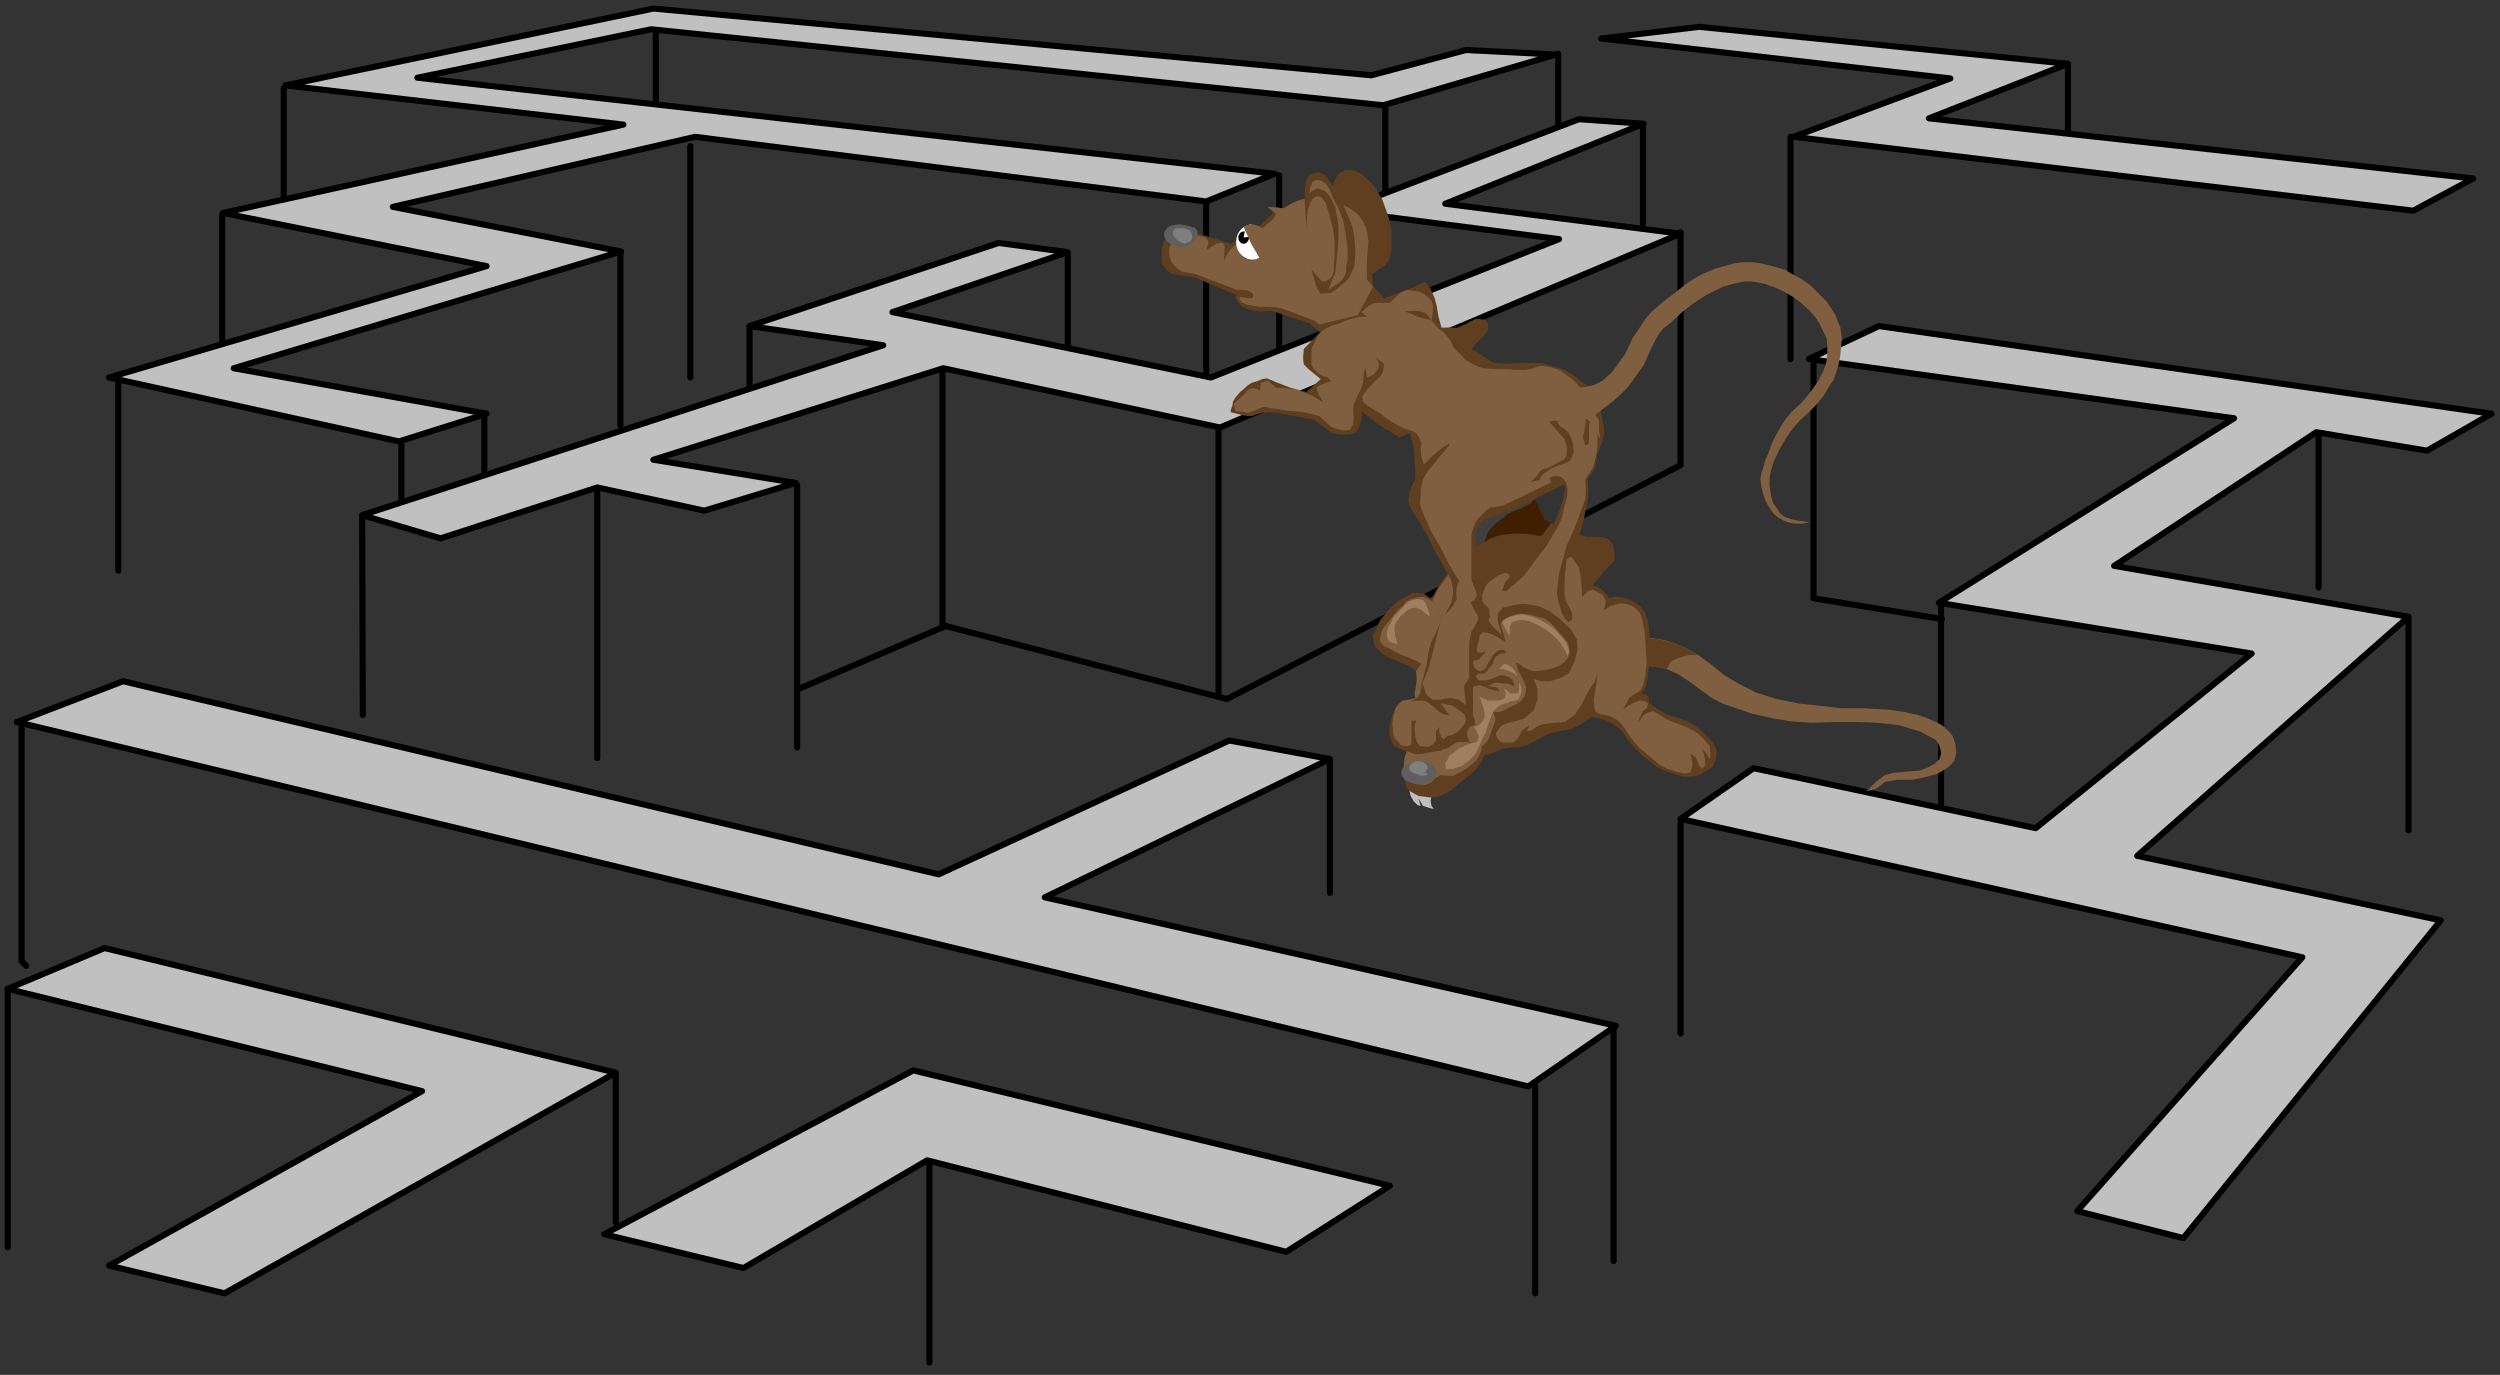 <?xml version="1.0" encoding="UTF-8" standalone="no"?>
<svg
   xmlns:ooo="http://xml.openoffice.org/svg/export"
   xmlns:dc="http://purl.org/dc/elements/1.1/"
   xmlns:cc="http://creativecommons.org/ns#"
   xmlns:rdf="http://www.w3.org/1999/02/22-rdf-syntax-ns#"
   xmlns:svg="http://www.w3.org/2000/svg"
   xmlns="http://www.w3.org/2000/svg"
   xmlns:sodipodi="http://sodipodi.sourceforge.net/DTD/sodipodi-0.dtd"
   xmlns:inkscape="http://www.inkscape.org/namespaces/inkscape"
   version="1.2"
   width="143.45mm"
   height="78.89mm"
   viewBox="0 0 14345 7889"
   preserveAspectRatio="xMidYMid"
   xml:space="preserve"
   id="svg235"
   sodipodi:docname="micemaze.svg"
   style="fill-rule:evenodd;stroke-width:28.222;stroke-linejoin:round"
   inkscape:version="0.92.5 (2060ec1f9f, 2020-04-08)"><rect x="0" y="0" width="14345" height="7889" fill="#333333" stroke="none"/><sodipodi:namedview
   pagecolor="#ffffff"
   bordercolor="#666666"
   borderopacity="1"
   objecttolerance="10"
   gridtolerance="10"
   guidetolerance="10"
   inkscape:pageopacity="0"
   inkscape:pageshadow="2"
   inkscape:window-width="664"
   inkscape:window-height="487"
   id="namedview237"
   showgrid="false"
   inkscape:zoom="0.2102413"
   inkscape:cx="271.10551"
   inkscape:cy="149.06457"
   inkscape:window-x="0"
   inkscape:window-y="0"
   inkscape:window-maximized="0"
   inkscape:current-layer="svg235" />
 <defs
   class="ClipPathGroup"
   id="defs8">
  <clipPath
   id="presentation_clip_path"
   clipPathUnits="userSpaceOnUse">
   <rect
   x="0"
   y="0"
   width="21000"
   height="29700"
   id="rect2" />
  </clipPath>
  <clipPath
   id="presentation_clip_path_shrink"
   clipPathUnits="userSpaceOnUse">
   <rect
   x="21"
   y="29"
   width="20958"
   height="29641"
   id="rect5" />
  </clipPath>
 </defs>
 <defs
   class="TextShapeIndex"
   id="defs12">
  <g
   ooo:slide="id1"
   ooo:id-list="id3"
   id="g10" />
 </defs>
 <defs
   class="EmbeddedBulletChars"
   id="defs44">
  <g
   id="bullet-char-template-57356"
   transform="matrix(4.8828125e-4,0,0,-4.8828125e-4,0,0)">
   <path
   d="M 580,1141 1163,571 580,0 -4,571 Z"
   id="path14"
   inkscape:connector-curvature="0" />
  </g>
  <g
   id="bullet-char-template-57354"
   transform="matrix(4.8828125e-4,0,0,-4.8828125e-4,0,0)">
   <path
   d="M 8,1128 H 1137 V 0 H 8 Z"
   id="path17"
   inkscape:connector-curvature="0" />
  </g>
  <g
   id="bullet-char-template-10146"
   transform="matrix(4.8828125e-4,0,0,-4.8828125e-4,0,0)">
   <path
   d="M 174,0 602,739 174,1481 1456,739 Z M 1358,739 309,1346 659,739 Z"
   id="path20"
   inkscape:connector-curvature="0" />
  </g>
  <g
   id="bullet-char-template-10132"
   transform="matrix(4.8828125e-4,0,0,-4.8828125e-4,0,0)">
   <path
   d="M 2015,739 1276,0 H 717 l 543,543 H 174 v 393 h 1086 l -543,545 h 557 z"
   id="path23"
   inkscape:connector-curvature="0" />
  </g>
  <g
   id="bullet-char-template-10007"
   transform="matrix(4.8828125e-4,0,0,-4.8828125e-4,0,0)">
   <path
   d="m 0,-2 c -7,16 -16,29 -25,39 l 381,530 c -94,256 -141,385 -141,387 0,25 13,38 40,38 9,0 21,-2 34,-5 21,4 42,12 65,25 l 27,-13 111,-251 280,301 64,-25 24,25 c 21,-10 41,-24 62,-43 C 886,937 835,863 770,784 769,783 710,716 594,584 L 774,223 c 0,-27 -21,-55 -63,-84 l 16,-20 C 717,90 699,76 672,76 641,76 570,178 457,381 L 164,-76 c -22,-34 -53,-51 -92,-51 -42,0 -63,17 -64,51 -7,9 -10,24 -10,44 0,9 1,19 2,30 z"
   id="path26"
   inkscape:connector-curvature="0" />
  </g>
  <g
   id="bullet-char-template-10004"
   transform="matrix(4.8828125e-4,0,0,-4.8828125e-4,0,0)">
   <path
   d="M 285,-33 C 182,-33 111,30 74,156 52,228 41,333 41,471 c 0,78 14,145 41,201 34,71 87,106 158,106 53,0 88,-31 106,-94 l 23,-176 c 8,-64 28,-97 59,-98 l 735,706 c 11,11 33,17 66,17 42,0 63,-15 63,-46 V 965 c 0,-36 -10,-64 -30,-84 L 442,47 C 390,-6 338,-33 285,-33 Z"
   id="path29"
   inkscape:connector-curvature="0" />
  </g>
  <g
   id="bullet-char-template-9679"
   transform="matrix(4.8828125e-4,0,0,-4.8828125e-4,0,0)">
   <path
   d="M 813,0 C 632,0 489,54 383,161 276,268 223,411 223,592 c 0,181 53,324 160,431 106,107 249,161 430,161 179,0 323,-54 432,-161 108,-107 162,-251 162,-431 0,-180 -54,-324 -162,-431 C 1136,54 992,0 813,0 Z"
   id="path32"
   inkscape:connector-curvature="0" />
  </g>
  <g
   id="bullet-char-template-8226"
   transform="matrix(4.8828125e-4,0,0,-4.8828125e-4,0,0)">
   <path
   d="m 346,457 c -73,0 -137,26 -191,78 -54,51 -81,114 -81,188 0,73 27,136 81,188 54,52 118,78 191,78 73,0 134,-26 185,-79 51,-51 77,-114 77,-187 0,-75 -25,-137 -76,-188 -50,-52 -112,-78 -186,-78 z"
   id="path35"
   inkscape:connector-curvature="0" />
  </g>
  <g
   id="bullet-char-template-8211"
   transform="matrix(4.8828125e-4,0,0,-4.8828125e-4,0,0)">
   <path
   d="M -4,459 H 1135 V 606 H -4 Z"
   id="path38"
   inkscape:connector-curvature="0" />
  </g>
  <g
   id="bullet-char-template-61548"
   transform="matrix(4.8828125e-4,0,0,-4.8828125e-4,0,0)">
   <path
   d="m 173,740 c 0,163 58,303 173,419 116,115 255,173 419,173 163,0 302,-58 418,-173 116,-116 174,-256 174,-419 0,-163 -58,-303 -174,-418 C 1067,206 928,148 765,148 601,148 462,206 346,322 231,437 173,577 173,740 Z"
   id="path41"
   inkscape:connector-curvature="0" />
  </g>
 </defs>
 <g
   id="g49"
   transform="translate(-3327,-10905)">
  <g
   id="id2"
   class="Master_Slide">
   <g
   id="bg-id2"
   class="Background" />
   <g
   id="bo-id2"
   class="BackgroundObjects" />
  </g>
 </g>
 <g
   class="SlideGroup"
   id="g233"
   transform="translate(-3327,-10905)">
  <g
   id="g231">
   <g
   id="container-id1">
    <g
   id="id1"
   class="Slide"
   clip-path="url(#presentation_clip_path)">
     <g
   class="Page"
   id="g227">
      <g
   class="Graphic"
   id="g225">
       <g
   id="id3">
        <rect
   class="BoundingBox"
   x="3327"
   y="10905"
   width="14345"
   height="7889"
   id="rect51"
   style="fill:none;stroke:none" />
        <defs
   id="defs56">
         <clipPath
   id="clip_path_1"
   clipPathUnits="userSpaceOnUse">
          <path
   d="m 3340,10918 h 14304 v 7844 H 3340 Z"
   id="path53"
   inkscape:connector-curvature="0" />
         </clipPath>
        </defs>
        <g
   clip-path="url(#clip_path_1)"
   id="g222">
         <path
   d="m 6860,17073 v 847"
   id="path58"
   inkscape:connector-curvature="0"
   style="fill:none;stroke:#000000;stroke-width:35;stroke-linecap:round;stroke-linejoin:round" />
         <path
   d="m 8660,17589 v 1134"
   id="path60"
   inkscape:connector-curvature="0"
   style="fill:none;stroke:#000000;stroke-width:35;stroke-linecap:round;stroke-linejoin:round" />
         <path
   d="m 12586,16809 v 1332"
   id="path62"
   inkscape:connector-curvature="0"
   style="fill:none;stroke:#000000;stroke-width:35;stroke-linecap:round;stroke-linejoin:round" />
         <path
   d="m 12136,17139 v 1187"
   id="path64"
   inkscape:connector-curvature="0"
   style="fill:none;stroke:#000000;stroke-width:35;stroke-linecap:round;stroke-linejoin:round" />
         <path
   d="m 10958,15273 v 755"
   id="path66"
   inkscape:connector-curvature="0"
   style="fill:none;stroke:#000000;stroke-width:35;stroke-linecap:round;stroke-linejoin:round" />
         <path
   d="m 3451,15048 v 1372 l 26,27"
   id="path68"
   inkscape:connector-curvature="0"
   style="fill:none;stroke:#000000;stroke-width:35;stroke-linecap:round;stroke-linejoin:round" />
         <path
   d="m 3371,16579 v 1483"
   id="path70"
   inkscape:connector-curvature="0"
   style="fill:none;stroke:#000000;stroke-width:35;stroke-linecap:round;stroke-linejoin:round" />
         <path
   d="m 6794,17987 1773,-940 2735,662 -595,379 -2060,-525 -1054,618 z"
   id="path72"
   inkscape:connector-curvature="0"
   style="fill:#c0c0c0;stroke:none" />
         <path
   d="m 6794,17987 1773,-940 2735,662 -595,379 -2060,-525 -1054,618 z"
   id="path74"
   inkscape:connector-curvature="0"
   style="fill:none;stroke:#000000;stroke-width:35;stroke-linecap:round;stroke-linejoin:round" />
         <path
   d="m 12096,17139 503,-348 -3277,-737 1636,-794 -578,-106 -1667,768 -4680,-1108 -609,234 z"
   id="path76"
   inkscape:connector-curvature="0"
   style="fill:#c0c0c0;stroke:none" />
         <path
   d="m 12096,17139 503,-348 -3277,-737 1636,-794 -578,-106 -1667,768 -4680,-1108 -609,234 z"
   id="path78"
   inkscape:connector-curvature="0"
   style="fill:none;stroke:#000000;stroke-width:35;stroke-linecap:round;stroke-linejoin:round" />
         <path
   d="m 3927,16345 2933,715 -2245,1266 -662,-159 1796,-1001 -2378,-587 z"
   id="path80"
   inkscape:connector-curvature="0"
   style="fill:#c0c0c0;stroke:none" />
         <path
   d="m 3927,16345 2933,715 -2245,1266 -662,-159 1796,-1001 -2378,-587 z"
   id="path82"
   inkscape:connector-curvature="0"
   style="fill:none;stroke:#000000;stroke-width:35;stroke-linecap:round;stroke-linejoin:round" />
         <path
   d="m 13733,12992 v 1346 l 737,119"
   id="path84"
   inkscape:connector-curvature="0"
   style="fill:none;stroke:#000000;stroke-width:35;stroke-linecap:round;stroke-linejoin:round" />
         <path
   d="m 14465,14369 v 1169"
   id="path86"
   inkscape:connector-curvature="0"
   style="fill:none;stroke:#000000;stroke-width:35;stroke-linecap:round;stroke-linejoin:round" />
         <path
   d="m 12970,15630 v 1205"
   id="path88"
   inkscape:connector-curvature="0"
   style="fill:none;stroke:#000000;stroke-width:35;stroke-linecap:round;stroke-linejoin:round" />
         <path
   d="m 16631,13402 v 874"
   id="path90"
   inkscape:connector-curvature="0"
   style="fill:none;stroke:#000000;stroke-width:35;stroke-linecap:round;stroke-linejoin:round" />
         <path
   d="m 17147,14457 v 1213"
   id="path92"
   inkscape:connector-curvature="0"
   style="fill:none;stroke:#000000;stroke-width:35;stroke-linecap:round;stroke-linejoin:round" />
         <path
   d="m 17623,13279 -3515,-503 -402,189 2440,340 -1694,1059 1795,291 -1239,1002 -1619,-344 -419,291 3568,794 -1292,1456 609,155 1477,-1823 -1742,-370 1557,-1372 -1689,-292 1160,-767 635,106 z"
   id="path94"
   inkscape:connector-curvature="0"
   style="fill:#c0c0c0;stroke:none" />
         <path
   d="m 17623,13279 -3515,-503 -402,189 2440,340 -1694,1059 1795,291 -1239,1002 -1619,-344 -419,291 3568,794 -1292,1456 609,155 1477,-1823 -1742,-370 1557,-1372 -1689,-292 1160,-767 635,106 z"
   id="path96"
   inkscape:connector-curvature="0"
   style="fill:none;stroke:#000000;stroke-width:35;stroke-linecap:round;stroke-linejoin:round" />
         <path
   d="m 15193,11289 v 472"
   id="path98"
   inkscape:connector-curvature="0"
   style="fill:none;stroke:#000000;stroke-width:35;stroke-linecap:round;stroke-linejoin:round" />
         <path
   d="m 13601,11690 v 1275"
   id="path100"
   inkscape:connector-curvature="0"
   style="fill:none;stroke:#000000;stroke-width:35;stroke-linecap:round;stroke-linejoin:round" />
         <path
   d="m 12515,11126 2003,229 -900,335 3556,424 344,-185 -3123,-345 798,-313 -2117,-212 z"
   id="path102"
   inkscape:connector-curvature="0"
   style="fill:#c0c0c0;stroke:none" />
         <path
   d="m 12515,11126 2003,229 -900,335 3556,424 344,-185 -3123,-345 798,-313 -2117,-212 z"
   id="path104"
   inkscape:connector-curvature="0"
   style="fill:none;stroke:#000000;stroke-width:35;stroke-linecap:round;stroke-linejoin:round" />
         <path
   d="m 5630,13446 v 345"
   id="path106"
   inkscape:connector-curvature="0"
   style="fill:none;stroke:#000000;stroke-width:35;stroke-linecap:round;stroke-linejoin:round" />
         <path
   d="m 6106,13288 v 330"
   id="path108"
   inkscape:connector-curvature="0"
   style="fill:none;stroke:#000000;stroke-width:35;stroke-linecap:round;stroke-linejoin:round" />
         <path
   d="m 7628,12785 v 348"
   id="path110"
   inkscape:connector-curvature="0"
   style="fill:none;stroke:#000000;stroke-width:35;stroke-linecap:round;stroke-linejoin:round" />
         <path
   d="m 7919,14854 834,-357 1614,419 2603,-1342 v -1337"
   id="path112"
   inkscape:connector-curvature="0"
   style="fill:none;stroke:#000000;stroke-width:35;stroke-linecap:round;stroke-linejoin:round" />
         <path
   d="m 8735,13018 v 1487"
   id="path114"
   inkscape:connector-curvature="0"
   style="fill:none;stroke:#000000;stroke-width:35;stroke-linecap:round;stroke-linejoin:round" />
         <path
   d="m 10319,13349 v 1553"
   id="path116"
   inkscape:connector-curvature="0"
   style="fill:none;stroke:#000000;stroke-width:35;stroke-linecap:round;stroke-linejoin:round" />
         <path
   d="m 7288,11743 v 1328"
   id="path118"
   inkscape:connector-curvature="0"
   style="fill:none;stroke:#000000;stroke-width:35;stroke-linecap:round;stroke-linejoin:round" />
         <path
   d="m 6754,13720 v 1535"
   id="path120"
   inkscape:connector-curvature="0"
   style="fill:none;stroke:#000000;stroke-width:35;stroke-linecap:round;stroke-linejoin:round" />
         <path
   d="m 7901,13689 v 1505"
   id="path122"
   inkscape:connector-curvature="0"
   style="fill:none;stroke:#000000;stroke-width:35;stroke-linecap:round;stroke-linejoin:round" />
         <path
   d="m 5405,13874 4,1134"
   id="path124"
   inkscape:connector-curvature="0"
   style="fill:none;stroke:#000000;stroke-width:35;stroke-linecap:round;stroke-linejoin:round" />
         <path
   d="m 4006,13098 v 1081"
   id="path126"
   inkscape:connector-curvature="0"
   style="fill:none;stroke:#000000;stroke-width:35;stroke-linecap:round;stroke-linejoin:round" />
         <path
   d="m 12754,11633 v 556"
   id="path128"
   inkscape:connector-curvature="0"
   style="fill:none;stroke:#000000;stroke-width:35;stroke-linecap:round;stroke-linejoin:round" />
         <path
   d="m 6887,12352 v 993"
   id="path130"
   inkscape:connector-curvature="0"
   style="fill:none;stroke:#000000;stroke-width:35;stroke-linecap:round;stroke-linejoin:round" />
         <path
   d="m 4955,11412 v 631"
   id="path132"
   inkscape:connector-curvature="0"
   style="fill:none;stroke:#000000;stroke-width:35;stroke-linecap:round;stroke-linejoin:round" />
         <path
   d="m 4602,12136 v 728"
   id="path134"
   inkscape:connector-curvature="0"
   style="fill:none;stroke:#000000;stroke-width:35;stroke-linecap:round;stroke-linejoin:round" />
         <path
   d="m 9454,12361 v 534"
   id="path136"
   inkscape:connector-curvature="0"
   style="fill:none;stroke:#000000;stroke-width:35;stroke-linecap:round;stroke-linejoin:round" />
         <path
   d="m 10248,12057 v 1010"
   id="path138"
   inkscape:connector-curvature="0"
   style="fill:none;stroke:#000000;stroke-width:35;stroke-linecap:round;stroke-linejoin:round" />
         <path
   d="m 10667,11911 v 997"
   id="path140"
   inkscape:connector-curvature="0"
   style="fill:none;stroke:#000000;stroke-width:35;stroke-linecap:round;stroke-linejoin:round" />
         <path
   d="m 11276,11505 v 485"
   id="path142"
   inkscape:connector-curvature="0"
   style="fill:none;stroke:#000000;stroke-width:35;stroke-linecap:round;stroke-linejoin:round" />
         <path
   d="m 12268,11214 v 423"
   id="path144"
   inkscape:connector-curvature="0"
   style="fill:none;stroke:#000000;stroke-width:35;stroke-linecap:round;stroke-linejoin:round" />
         <path
   d="m 7090,11068 v 411"
   id="path146"
   inkscape:connector-curvature="0"
   style="fill:none;stroke:#000000;stroke-width:35;stroke-linecap:round;stroke-linejoin:round" />
         <path
   d="m 6119,13279 -503,159 -1663,-367 2166,-639 -1513,-305 2298,-507 -1940,-225 2112,-441 4120,383 543,-145 516,26 -992,291 -4200,-436 -1341,278 4919,551 -393,159 -2933,-371 -1734,402 1310,256 -2223,670 z"
   id="path148"
   inkscape:connector-curvature="0"
   style="fill:#c0c0c0;stroke:none" />
         <path
   d="m 6119,13279 -503,159 -1663,-367 2166,-639 -1513,-305 2298,-507 -1940,-225 2112,-441 4120,383 543,-145 516,26 -992,291 -4200,-436 -1341,278 4919,551 -393,159 -2933,-371 -1734,402 1310,256 -2223,670 z"
   id="path150"
   inkscape:connector-curvature="0"
   style="fill:none;stroke:#000000;stroke-width:35;stroke-linecap:round;stroke-linejoin:round" />
         <path
   d="m 5405,13861 2990,-975 -767,-110 1429,-477 397,53 -1006,344 1827,375 1998,-794 -1262,-163 1376,-525 371,26 -1138,459 1350,172 -2643,1112 -1588,-340 -1663,525 817,133 -525,159 -614,-133 -899,292 z"
   id="path152"
   inkscape:connector-curvature="0"
   style="fill:#c0c0c0;stroke:none" />
         <path
   d="m 5405,13861 2990,-975 -767,-110 1429,-477 397,53 -1006,344 1827,375 1998,-794 -1262,-163 1376,-525 371,26 -1138,459 1350,172 -2643,1112 -1588,-340 -1663,525 817,133 -525,159 -614,-133 -899,292 z"
   id="path154"
   inkscape:connector-curvature="0"
   style="fill:none;stroke:#000000;stroke-width:35;stroke-linecap:round;stroke-linejoin:round" />
         <path
   d="m 11020,12087 4,667"
   id="path156"
   inkscape:connector-curvature="0"
   style="fill:none;stroke:#000000;stroke-width:35;stroke-linecap:round;stroke-linejoin:round" />
         <path
   d="m 12110,13720 39,75 13,35 18,31 9,27 40,17 44,27 35,13 40,13 48,18 44,9 h 53 l 36,4 26,9 13,13 14,22 8,36 v 52 l -66,71 -57,71 -49,75 -35,84 -66,123 -22,75 -22,35 -40,36 -66,26 -66,18 h -62 -62 l -53,-27 -35,-31 -9,-35 v -44 l 22,-26 36,-27 110,-22 66,-31 40,-53 44,-101 62,-93 35,-71 v -53 l -13,-35 -27,-22 -40,-9 -53,-9 -48,5 -35,9 -49,9 -48,22 -40,22 -44,13 -49,18 -35,13 -115,-141 -35,-120 z"
   id="path158"
   inkscape:connector-curvature="0"
   style="fill:#5f3f1f;stroke:none" />
         <path
   d="m 12110,13720 39,75 13,35 18,31 9,27 40,17 -115,146 -35,9 -49,9 -48,22 -40,22 -44,13 -49,18 -35,13 -115,-141 -35,-120 z"
   id="path160"
   inkscape:connector-curvature="0"
   style="fill:#3f1f00;stroke:none" />
         <path
   d="m 11827,14139 5,-66 13,-53 9,-35 13,-31 26,-31 31,-27 31,-22 27,-22 31,-13 44,-18 26,-13 27,-13 30,-35 -180,48 -124,53 -57,49 -5,57 9,57 z"
   id="path162"
   inkscape:connector-curvature="0"
   style="fill:#3f3f3f;stroke:none" />
         <path
   d="m 12732,14567 h 75 l 61,9 62,18 62,26 75,40 84,62 70,57 80,48 105,53 115,36 128,26 247,27 h 132 l 133,8 97,14 75,17 53,18 48,22 36,18 35,31 26,30 14,40 8,53 -13,53 -35,35 -58,36 -61,17 -40,9 -44,9 h -49 -39 l -71,13 -53,40 -53,13 58,-57 48,-36 53,-13 49,-4 52,-5 45,-4 48,-18 40,-22 26,-26 9,-31 -4,-27 -9,-26 -18,-26 -44,-23 -40,-22 -39,-13 -89,-26 -123,-14 -115,-4 h -119 l -145,4 -119,-8 -106,-18 -115,-26 -106,-36 -62,-22 -61,-31 -67,-48 -66,-49 -61,-40 -67,-30 -61,-14 -93,-8 z"
   id="path164"
   inkscape:connector-curvature="0"
   style="fill:#7f5f3f;stroke:none" />
         <path
   d="m 12718,14722 93,4 79,18 27,-45 35,-17 62,-18 h 57 l -70,-40 -84,-35 -84,-17 -84,-5 z"
   id="path166"
   inkscape:connector-curvature="0"
   style="fill:#5f3f1f;stroke:none" />
         <path
   d="m 11721,14095 53,-40 36,-22 35,-17 35,-22 40,-14 48,-9 53,-4 h 44 l 45,4 52,9 31,14 31,-49 27,-49 13,-35 18,-44 17,-57 9,-62 -18,-22 -44,-18 -48,5 31,-31 53,-9 h 53 l 22,-22 4,-27 v -44 l -9,-62 -4,-39 31,35 22,71 h 17 l 18,-22 4,-31 5,-22 -5,-27 v -26 l 5,-9 h 9 l 17,13 14,35 4,89 -9,53 -18,30 -26,36 4,31 v 66 l -13,70 -13,71 -18,62 -22,66 -17,40 17,26 27,40 26,48 18,45 9,44 26,4 22,9 22,18 27,26 8,18 36,-9 44,4 40,14 26,13 35,26 27,36 17,52 9,80 v 75 l -4,97 -9,75 -9,44 -26,40 26,4 18,22 v 27 l 53,39 48,27 71,22 57,22 53,31 44,44 40,40 22,48 -4,53 -18,40 -40,26 -39,22 -45,9 h -44 l -48,-13 -53,-18 -49,-22 -88,-70 -57,-58 -49,-66 -35,-39 -62,-36 -84,-22 -44,31 -35,22 -44,18 -66,13 -71,18 -53,31 -57,30 -49,14 h -48 l -49,8 -66,27 -88,26 -238,-578 -44,-176 22,-141 44,-84 53,-75 48,-66 z"
   id="path168"
   inkscape:connector-curvature="0"
   style="fill:#5f3f1f;stroke:none" />
         <path
   d="m 11735,14121 8,124 93,247 97,44 -40,-35 -26,-35 -18,-36 -13,-35 -4,-44 v -35 l 17,-40 9,-18 18,-17 44,-31 18,-9 30,-9 18,9 4,18 -26,26 -18,49 22,4 53,-44 49,-44 40,-53 48,-66 40,-49 39,-66 31,-53 22,-49 14,-66 17,-62 v -44 l -9,-31 -26,-8 h -35 l -31,4 -22,4 -9,-4 4,-13 14,-18 22,-13 26,-5 h 35 l 31,5 27,-9 4,-31 v -31 -35 l -4,-31 -9,-18 -13,-26 -5,-18 9,-13 13,5 22,26 14,26 4,31 9,36 22,13 18,-22 13,-27 4,-31 v -30 l -4,-22 -9,-14 9,-13 22,9 9,26 4,67 v 48 l -13,49 -44,70 4,44 -4,67 -27,75 -26,70 -18,44 -35,75 -44,163 -9,67 -4,48 8,40 22,75 14,26 22,22 17,-8 5,-18 v -22 l -13,-31 -14,-22 -13,-31 -4,-35 v -35 l 4,-84 9,-75 26,-14 44,62 14,80 4,92 31,-35 31,-9 26,13 31,18 18,35 -13,53 39,-26 49,-13 h 40 l 44,17 35,36 13,39 13,58 5,44 4,75 5,70 -9,80 -13,53 -18,31 -31,17 -31,22 -13,27 -22,39 31,-22 31,-17 35,-13 26,4 22,13 -8,27 -22,17 -18,36 -9,30 27,-39 26,-18 31,-9 26,14 58,35 66,26 40,14 30,17 40,22 35,36 31,35 5,57 -5,18 -22,-35 -22,-23 13,36 5,31 v 31 l -18,17 -17,-17 -5,-18 -13,-31 -18,-13 -13,-9 9,40 4,22 -13,44 -26,9 -49,-9 -57,-18 -49,-26 -114,-97 -27,-31 -31,-40 -22,-35 -22,-31 -26,-22 -40,-22 -53,-9 -26,-13 -9,-22 -5,-40 5,-35 9,-53 8,-71 -17,49 -18,26 -22,35 -18,36 -17,35 -18,26 -18,27 -35,26 -26,18 -49,4 -44,5 -35,4 -31,14 -31,22 -26,4 17,-35 -26,17 -22,18 -9,22 -22,31 -22,13 h -36 l -30,-4 -23,-27 -8,-39 -111,158 -238,-578 -40,-176 23,-141 44,-84 48,-66 53,-49 z"
   id="path170"
   inkscape:connector-curvature="0"
   style="fill:#7f5f3f;stroke:none" />
         <path
   d="m 11413,15436 8,36 18,31 22,22 18,4 -13,-44 26,44 26,9 36,9 -13,-18 -5,-26 5,-36 -89,-17 z"
   id="path172"
   inkscape:connector-curvature="0"
   style="fill:#bebebe;stroke:none" />
         <path
   d="m 11946,14549 -48,-39 -66,-27 h -71 l -84,5 -53,4 -26,-40 -35,-83 -40,-40 -27,-18 -30,-4 h -36 l -35,22 -27,13 -30,22 -31,27 -36,44 -26,31 -18,39 -22,49 5,35 9,31 17,13 27,27 61,31 80,31 26,17 22,18 5,44 -5,40 -4,48 9,49 9,26 8,58 -8,39 -5,40 -18,35 -22,40 -17,40 -13,39 -9,40 v 71 l 13,53 22,26 49,27 61,8 h 49 l 35,-17 49,-27 39,-35 89,-71 35,-48 40,-66 17,-58 40,-61 26,-31 40,-14 84,-22 57,-48 22,-62 v -62 l -22,-57 40,13 h 53 l 70,-22 40,-26 31,-62 18,-75 -5,-57 -35,-58 -62,-57 -57,-44 -66,-31 -89,-13 -52,8 -62,14 -27,31 -4,44 z"
   id="path174"
   inkscape:connector-curvature="0"
   style="fill:#5f3f1f;stroke:none" />
         <path
   d="m 11968,14589 -44,-26 -35,-18 -49,-13 -22,13 -4,31 -9,31 -4,26 4,14 22,4 27,-9 -22,27 -22,22 -27,4 -4,13 9,27 17,17 18,5 26,-13 18,-36 18,-31 13,-17 22,-22 26,-5 18,5 4,17 h -22 l -17,5 -18,13 -13,22 -5,18 -13,17 -17,18 -14,22 h -26 -13 l -14,13 9,18 13,9 h 31 l 36,-9 30,-13 23,-9 22,4 22,5 22,17 9,22 4,14 -18,-5 -22,-9 h -26 l -22,-4 h -27 l -17,9 -22,9 26,4 26,5 9,8 5,14 -27,-5 -31,-9 -26,-13 -31,-9 -18,5 -44,13 v -340 l -31,-17 -44,-9 -57,4 -22,-40 -35,-83 -31,-22 -40,-18 -31,4 -35,9 -35,18 -14,22 -22,17 -22,23 -26,35 -22,26 -27,36 -9,35 -4,31 22,26 44,22 49,27 48,17 40,18 35,18 -31,44 5,44 -5,40 -9,48 14,49 9,26 4,58 -4,39 -9,40 -14,35 -22,40 -22,40 -13,39 -4,40 v 57 l 9,23 26,13 40,17 44,5 35,-13 27,-27 30,-18 36,5 h 35 l 44,-22 49,-31 35,-31 22,-31 13,-31 5,-26 -58,-18 -31,-4 h -26 -26 l -18,9 -31,22 -31,13 35,-40 27,-22 31,-22 22,-31 17,-31 9,-17 9,-22 v -53 l 27,61 4,36 -22,4 -18,13 -4,18 -5,22 18,40 71,22 26,-22 13,-22 22,-62 14,-40 v -17 l -14,-31 h 14 22 l 26,-9 31,-18 40,-17 31,-22 17,-23 9,-35 v -26 l -9,-22 -13,-27 -13,-22 -13,-22 -9,-40 17,5 27,22 31,13 26,9 58,-5 52,-13 36,-13 26,-18 22,-26 14,-27 -5,-31 -4,-26 -27,-35 -31,-36 -39,-44 -44,-31 -36,-8 -48,-14 -44,-4 -31,4 -27,9 -31,13 -22,14 -8,22 z"
   id="path176"
   inkscape:connector-curvature="0"
   style="fill:#7f5f3f;stroke:none" />
         <path
   d="m 11570,15339 c 0,11 -5,22 -14,32 -8,10 -21,18 -36,24 -16,6 -33,9 -51,9 -18,0 -35,-3 -50,-9 -16,-6 -29,-14 -37,-24 -9,-10 -14,-21 -14,-32 0,-12 5,-23 14,-33 8,-10 21,-18 37,-24 15,-6 32,-9 50,-9 18,0 35,3 51,9 15,6 28,14 36,24 9,10 14,21 14,33 z"
   id="path178"
   inkscape:connector-curvature="0"
   style="fill:#5f5f5f;stroke:none" />
         <path
   d="m 11518,15310 c 0,6 -2,13 -7,19 -5,5 -11,10 -19,13 -8,3 -17,5 -26,5 -10,0 -19,-2 -27,-5 -8,-3 -14,-8 -19,-13 -5,-6 -7,-13 -7,-19 0,-6 2,-13 7,-18 5,-6 11,-11 19,-14 8,-3 17,-5 27,-5 9,0 18,2 26,5 8,3 14,8 19,14 5,5 7,12 7,18 z"
   id="path180"
   inkscape:connector-curvature="0"
   style="fill:#7f7f7f;stroke:none" />
         <path
   d="m 11518,15348 c 0,1 -1,2 -3,4 -3,1 -6,2 -10,3 -4,1 -8,1 -13,1 -5,0 -9,0 -13,-1 -4,-1 -7,-2 -10,-3 -2,-2 -3,-3 -3,-4 0,-2 1,-3 3,-5 3,-1 6,-2 10,-3 4,-1 8,-1 13,-1 5,0 9,0 13,1 4,1 7,2 10,3 2,2 3,3 3,5 z"
   id="path182"
   inkscape:connector-curvature="0"
   style="fill:#7f7f7f;stroke:none" />
         <path
   d="m 11990,14554 -44,-75 14,-18 30,-17 40,-9 27,-5 48,9 49,18 48,26 44,31 36,40 30,35 14,35 4,18 -9,27 -13,-31 -31,-49 -40,-40 -39,-30 -44,-27 -49,-22 -40,-9 -35,5 -26,8 -14,27 z"
   id="path184"
   inkscape:connector-curvature="0"
   style="fill:#9f7f5f;stroke:none" />
         <path
   d="m 11346,14602 -13,-44 -4,-35 v -26 l 9,-23 26,-35 35,-31 27,-13 26,-4 31,13 18,18 31,22 -5,-27 -17,-44 -18,-26 -31,-5 -22,5 -26,8 -27,22 -18,22 -26,27 -22,26 -13,31 -13,18 -9,35 v 22 l 4,14 9,13 22,9 z"
   id="path186"
   inkscape:connector-curvature="0"
   style="fill:#9f7f5f;stroke:none" />
         <path
   d="m 12043,14819 14,31 v 22 l -5,22 -13,22 -13,9 -31,4 -18,9 -17,4 -22,9 -14,9 -17,17 -14,9 v 9 l -17,40 -18,48 -9,31 -13,22 -13,27 -5,17 -13,27 -13,26 -18,18 -17,18 -18,13 -26,18 -22,8 -27,9 h -31 l -9,5 -4,-36 13,-22 13,-26 27,-18 26,-22 31,-13 35,-13 31,-9 9,-5 5,-17 v -18 l -9,-22 -9,-13 -9,-13 22,-5 18,-13 13,-18 9,-17 v -27 l -5,-22 -8,-26 -9,-27 -9,-18 31,14 22,9 h 31 26 l 22,-5 18,-13 4,-22 -8,-18 v -13 l 13,13 22,18 h 22 l 22,-5 4,-17 z"
   id="path188"
   inkscape:connector-curvature="0"
   style="fill:#9f7f5f;stroke:none" />
         <path
   d="m 11960,14713 -31,31 h 26 l 22,8 31,14 18,13 9,13 -5,-18 -22,-35 -18,-13 z"
   id="path190"
   inkscape:connector-curvature="0"
   style="fill:#9f7f5f;stroke:none" />
         <path
   d="m 11505,12520 -62,31 -176,66 -62,-71 -357,221 53,44 -93,97 -4,53 4,35 14,14 13,13 70,57 -83,75 -93,-26 -80,-31 -52,-22 -27,4 -31,13 -31,9 -22,14 -17,17 -27,22 -26,31 -14,22 -4,27 -9,22 v 13 l 71,18 26,4 h 27 l 22,-9 31,-9 31,-4 h 17 l 44,4 44,9 146,27 26,8 93,71 53,9 h 49 l 35,-9 22,-35 13,-40 5,-48 52,44 40,31 35,22 31,17 53,36 62,-27 9,35 13,53 4,36 v 39 l 5,40 v 31 31 l -18,35 -9,22 -8,22 v 22 l -5,22 5,27 17,31 18,26 70,119 36,75 53,93 48,88 9,49 v 26 l -4,22 -5,27 -35,70 -31,49 -22,57 -26,49 -18,62 -9,66 -18,70 -17,67 -9,39 -22,22 -40,9 -40,5 -22,22 -13,26 -17,35 -14,53 -4,53 13,40 13,31 62,26 62,22 48,-4 49,-9 53,-9 57,-35 27,-22 26,-22 35,-35 18,-22 18,-36 v -35 -75 -49 -57 -75 l -5,-79 v -80 l 53,-48 22,-40 27,-53 -5,-49 -22,-22 -35,-44 v -39 -49 -71 l -4,-53 -9,-52 -13,-93 8,-27 9,-17 13,-18 14,-18 22,-13 22,-9 66,-22 75,-26 97,-49 115,-57 61,-31 71,-44 44,-27 31,-30 31,-45 31,-44 22,-57 13,-53 -4,-40 -14,-66 -17,-79 -40,-71 -53,-35 -48,-40 -62,-35 -49,-13 -79,-22 h -110 l -84,4 -75,-4 -62,-40 -62,-40 22,-31 22,-22 22,-22 23,-31 4,-22 -4,-22 -18,-18 -27,-4 h -26 l -35,18 -27,13 -39,18 h -93 l -18,-67 -9,-57 -13,-48 -22,-49 z"
   id="path192"
   inkscape:connector-curvature="0"
   style="fill:#5f3f1f;stroke:none" />
         <path
   d="m 10963,12030 8,-53 14,-35 13,-27 22,-22 31,-13 h 22 l 31,5 44,26 48,44 31,40 31,53 22,62 14,39 17,75 v 62 57 l -13,53 -22,31 -35,22 -22,18 -18,9 4,75 115,141 -207,-71 -146,-529 z"
   id="path194"
   inkscape:connector-curvature="0"
   style="fill:#5f3f1f;stroke:none" />
         <path
   d="m 10102,12246 -79,22 -22,31 -9,40 v 35 22 l 5,27 13,17 18,23 22,13 136,22 133,57 101,40 -4,18 13,26 22,22 35,18 36,9 39,4 62,-4 225,75 119,79 327,-190 -120,-141 -4,-110 9,-111 -5,-39 -8,-36 -14,-35 -22,-31 -22,-26 -31,-18 -44,-22 -66,-31 -75,-13 -88,9 -53,17 -57,36 -93,-9 31,35 -62,62 -115,79 -66,36 -212,-67 z"
   id="path196"
   inkscape:connector-curvature="0"
   style="fill:#5f3f1f;stroke:none" />
         <path
   d="m 10177,12251 h -48 l -40,13 -22,18 -17,17 -14,31 v 27 l 5,30 9,23 26,30 31,23 75,13 243,92 h 35 l 26,5 18,9 9,4 4,9 v 18 l -22,4 -22,-4 -31,-5 -4,13 13,18 26,13 71,13 h 57 l 58,5 57,18 79,30 71,27 27,22 220,-53 88,-163 -35,-44 v -111 l 9,-101 -5,-44 -8,-40 -18,-35 -18,-27 -22,-22 -31,-22 -39,-22 -89,-35 -52,-9 -53,4 -40,5 -31,9 -35,17 -49,27 -31,-5 -57,-4 48,40 -13,26 -35,31 -31,26 -44,27 -44,26 -31,22 -40,27 -26,22 -18,26 -17,36 4,-80 -9,-22 h -18 l -22,5 -26,17 -31,18 9,-22 4,-22 -4,-13 -13,-14 z"
   id="path198"
   inkscape:connector-curvature="0"
   style="fill:#7f5f3f;stroke:none" />
         <path
   d="m 10080,12193 -30,5 -18,9 -13,13 -9,13 -5,22 9,22 9,13 27,18 39,13 h 44 l 31,-17 18,-18 13,-22 5,-31 -18,-22 -49,-13 -31,-5 z"
   id="path200"
   inkscape:connector-curvature="0"
   style="fill:#5f5f5f;stroke:none" />
         <path
   d="m 10080,12215 -13,5 -9,13 v 18 l 9,13 13,18 22,13 23,9 22,-9 17,-13 5,-22 -5,-18 -9,-13 -17,-9 -18,-5 z"
   id="path202"
   inkscape:connector-curvature="0"
   style="fill:#7f7f7f;stroke:none" />
         <path
   d="m 10578,12341 c 0,9 -3,18 -9,27 -7,8 -15,15 -26,20 -11,4 -23,7 -35,7 -12,0 -24,-3 -35,-7 -11,-5 -19,-12 -26,-20 -6,-9 -9,-18 -9,-27 0,-10 3,-19 9,-28 7,-8 15,-15 26,-20 11,-4 23,-7 35,-7 12,0 24,3 35,7 11,5 19,12 26,20 6,9 9,18 9,28 z"
   id="path204"
   inkscape:connector-curvature="0"
   style="fill:#000000;stroke:none" />
         <path
   d="m 10512,12294 -4,-101 h -5 l -4,1 -5,1 -4,1 -5,1 -4,2 -4,2 -5,2 -4,2 -4,3 -4,2 -3,3 -4,3 -3,4 -4,3 -3,4 -3,4 -3,4 -2,4 -3,4 -2,5 -2,4 -2,5 -1,5 -2,5 -1,5 -1,5 v 5 l -1,5 v 5 5 5 l 1,5 v 5 l 1,5 2,5 1,5 2,4 1,5 2,5 3,4 2,4 3,4 2,4 3,4 4,4 3,4 3,3 4,3 4,3 4,3 4,2 4,2 4,2 4,2 5,2 4,1 5,1 4,1 5,1 h 4 5 5 l 4,-1 h 5 l 4,-1 5,-1 4,-2 5,-2 4,-1 4,-3 4,-2 4,-3 4,-2 4,-3 3,-4 4,-3 z"
   id="path206"
   inkscape:connector-curvature="0"
   style="fill:#ffffff;stroke:none" />
         <path
   d="m 10463,12268 6,-34 -1,-1 h -1 -1 -1 -1 -1 -1 -1 v 0 h -1 -1 l -1,1 h -1 -1 -1 l -1,1 h -1 -1 v 1 h -1 l -1,1 h -1 l -1,1 h -1 v 1 h -1 l -1,1 -1,1 v 0 l -1,1 -1,1 v 1 h -1 l -1,1 v 1 l -1,1 v 1 l -1,1 v 1 h -1 v 1 l -1,1 v 1 l -1,1 v 1 1 l -1,1 v 1 1 2 1 l -1,1 v 1 1 1 1 1 1 1 1 1 1 l 1,2 v 1 1 1 1 l 1,1 v 1 1 l 1,1 v 1 l 1,1 v 1 l 1,1 v 1 h 1 v 1 l 1,1 v 1 l 1,1 1,1 v 0 l 1,1 1,1 v 0 l 1,1 1,1 h 1 v 1 l 1,1 h 1 l 1,1 h 1 1 l 1,1 v 0 h 1 l 1,1 h 1 1 1 l 1,1 h 1 1 1 1 v 0 h 1 1 1 1 l 1,-1 h 1 1 1 l 1,-1 h 1 v 0 l 1,-1 h 1 1 l 1,-1 h 1 l 1,-1 v -1 h 1 l 1,-1 1,-1 v 0 l 1,-1 1,-1 v 0 l 1,-1 1,-1 v -1 l 1,-1 v -1 h 1 v -1 l 1,-1 v -1 l 1,-1 v -1 l 1,-1 v -1 -1 l 1,-1 v -1 -1 -1 -1 l 1,-2 v -1 -1 -1 -1 -1 -1 -1 -1 -1 z"
   id="path208"
   inkscape:connector-curvature="0"
   style="fill:#000000;stroke:none" />
         <path
   d="m 10508,12307 56,95 4,-4 5,-3 3,-4 4,-4 3,-4 4,-5 3,-4 3,-5 2,-5 3,-5 2,-5 2,-5 2,-6 1,-5 2,-6 1,-6 v -5 l 1,-6 v -6 -5 -6 l -1,-6 -1,-6 -1,-5 -1,-6 -2,-5 -1,-6 -2,-5 -3,-5 -2,-5 -3,-5 -3,-5 -3,-4 -3,-5 -4,-4 -3,-4 -4,-3 -4,-4 -4,-3 -5,-3 -4,-3 -5,-3 -5,-2 -4,-2 -5,-2 -5,-1 -5,-1 -5,-1 -5,-1 h -5 -5 -5 l -6,1 -5,1 -5,1 -4,1 -5,2 -5,2 -5,2 -4,3 z"
   id="path210"
   inkscape:connector-curvature="0"
   style="fill:#7f5f3f;stroke:none" />
         <path
   d="m 10817,12079 13,-119 18,-36 31,-17 35,17 31,27 88,167 31,80 13,128 -4,101 -22,84 -80,57 -52,9 -31,-39 -18,-58 -26,-48 z"
   id="path212"
   inkscape:connector-curvature="0"
   style="fill:#7f5f3f;stroke:none" />
         <path
   d="m 10822,12215 -5,-101 -4,-53 v -44 l 4,-49 5,-22 13,-31 17,-13 36,-9 31,9 26,27 44,66 49,92 35,84 18,49 8,53 5,70 -5,89 -35,75 -57,48 -44,31 -62,4 -22,-44 -27,-92 62,66 h 18 l 22,-13 17,-18 9,-31 v -26 l 5,-58 v -53 -39 l -9,-62 -13,-53 -14,-49 -17,-53 -22,-26 -18,-9 -18,5 -13,8 -13,18 -18,53 9,-97 13,-13 18,-9 18,-9 26,9 18,9 22,22 17,31 18,35 5,31 8,39 5,49 v 79 l -5,53 -13,124 -40,101 53,-35 27,-22 13,-22 9,-22 v -31 l 9,-40 v -53 l -5,-48 -9,-62 -13,-66 -26,-66 -36,-71 -17,-44 -13,-18 -14,-13 -17,-13 -27,-5 -22,9 -13,27 -9,39 z"
   id="path214"
   inkscape:connector-curvature="0"
   style="fill:#5f3f1f;stroke:none" />
         <path
   d="m 11386,12692 53,-4 40,4 26,9 18,17 18,27 8,-53 v -35 l -8,-27 -27,-26 -26,-18 -22,-9 -36,-4 -31,-5 -39,18 -31,31 -27,26 h -48 -31 l -22,5 -22,13 -40,35 31,27 h -22 -22 l -35,9 -45,13 -35,18 -35,8 -40,18 -26,18 -18,22 -35,66 -5,18 v 30 31 22 l 14,27 26,26 27,14 26,8 22,22 -26,5 -40,18 -22,13 9,22 4,17 13,18 14,27 -58,-36 -44,-17 -44,-18 -62,-9 -62,-4 -48,-40 -40,13 -4,44 -27,-13 h -26 l -22,13 -9,14 -26,26 -40,35 4,14 v 13 l 9,18 h 27 l 22,4 22,4 22,-8 22,-9 31,-14 22,-4 35,9 40,4 48,9 62,5 53,8 71,18 48,44 22,18 31,13 40,9 35,-5 18,-30 4,-45 -4,-39 4,-31 18,-44 22,-40 13,-44 4,-49 9,-39 9,61 35,-13 27,-31 9,-31 -18,-39 44,35 v 18 l -4,26 -14,27 -39,35 -36,40 -17,22 -13,17 v 14 l 4,17 22,22 35,22 44,27 27,22 40,26 30,18 45,22 35,9 26,13 18,27 13,30 -4,36 4,44 13,44 45,-44 52,-44 53,-36 -8,18 -27,35 -22,22 -22,31 -26,31 -23,27 -13,22 -13,26 -9,36 -4,22 v 35 l -5,40 9,35 22,53 36,79 44,75 48,93 35,62 31,48 -13,40 -4,35 4,31 -22,40 -18,22 -30,31 -27,44 -9,40 -9,39 -13,49 -17,70 -18,67 -31,75 -22,70 -22,22 -40,9 -31,5 -26,22 -18,26 -9,35 -8,49 4,48 9,36 22,22 13,17 27,5 h 17 l 18,-9 v -137 h 26 l -9,44 5,44 9,36 17,22 27,4 h 26 l 22,-13 18,-22 v -27 -26 l 18,-26 v 30 l 13,31 13,9 22,-18 22,-4 22,-9 22,-17 31,-36 9,-26 -9,-31 -22,-18 -22,-17 -31,-18 -26,-4 -36,-9 49,70 -31,-4 -22,-13 -18,-14 -17,-17 -18,-13 -26,-18 -27,-4 h -17 l -27,4 -13,-4 31,-14 17,-22 18,-62 13,49 13,22 31,22 h 40 l 40,-9 h 31 l 39,9 40,31 -13,-110 31,-44 v -49 -75 -79 l 13,-67 18,-26 13,-27 9,-22 -5,-17 -17,-27 -23,-48 23,-13 13,-27 -5,-22 -13,-31 -13,-35 v -66 -67 -61 -67 l 9,-35 17,-40 14,-17 17,-18 27,-26 26,-18 35,-4 40,-9 35,-18 58,-26 119,-58 62,-31 -14,-26 -105,26 35,-35 26,-35 40,-13 44,-22 49,-27 13,-26 v -45 l -13,-44 -31,-35 -31,-35 -27,-31 31,-5 27,5 31,9 26,9 27,22 30,30 18,31 13,-44 5,-35 4,-40 31,27 22,44 27,44 -5,-49 v -53 l -22,-35 -79,-145 -40,-45 -13,-13 -31,-22 -44,-31 -44,-13 -44,-9 h -23 l -39,13 -40,9 h -35 -31 l -40,-4 h -48 -27 l -62,-5 -39,-13 -27,-13 -39,-22 -31,-35 -36,-36 -17,-39 -22,-27 -18,-22 -31,-22 -22,-26 -22,-23 -40,-8 -35,-9 -35,-18 z"
   id="path216"
   inkscape:connector-curvature="0"
   style="fill:#7f5f3f;stroke:none" />
         <path
   d="m 12339,13120 53,9 35,-5 40,-8 31,-14 26,-13 27,-26 22,-18 26,-35 22,-31 27,-36 22,-44 26,-57 31,-44 40,-62 35,-40 44,-39 49,-40 31,-22 26,-22 57,-44 49,-31 40,-22 31,-13 44,-18 48,-13 49,-14 48,-8 h 62 l 40,4 39,9 53,13 58,18 44,26 44,22 57,40 40,40 53,53 26,39 27,44 13,36 13,31 5,35 4,26 -4,31 -5,66 -9,49 -13,44 -17,49 -27,39 -31,53 -48,58 -40,39 -53,49 -48,57 -40,62 -27,49 -31,66 -13,44 -9,44 v 44 l 5,35 4,31 13,40 23,31 13,22 26,22 36,13 39,9 71,9 -44,9 h -36 l -35,-5 -35,-13 -31,-18 -27,-22 -17,-26 -18,-27 -13,-26 -13,-40 -9,-39 -5,-40 5,-31 13,-40 9,-35 18,-40 17,-48 18,-40 26,-49 36,-57 35,-44 62,-57 44,-53 48,-67 27,-52 17,-45 5,-22 4,-39 v -45 l -4,-44 -13,-26 -27,-57 -26,-40 -31,-35 -49,-45 -48,-35 -53,-31 -49,-22 -61,-22 -71,-13 h -44 l -62,13 -62,18 -35,17 -62,31 -75,49 -61,48 -62,58 -49,39 -22,27 -22,40 -31,61 -17,40 -18,40 -26,35 -36,53 -31,40 -39,39 -44,40 -106,80 -31,17 -62,13 -53,-4 -35,-13 -13,-31 -5,-22 v -35 l 5,-27 8,-26 22,-27 z"
   id="path218"
   inkscape:connector-curvature="0"
   style="fill:#7f5f3f;stroke:none" />
         <path
   d="m 12185,13623 -18,18 -5,17 18,5 31,-14 35,-13 40,5 31,35 35,-18 31,-17 31,-18 35,-31 18,-22 18,-44 8,-58 v -66 l -13,-44 -22,-31 -13,5 v 31 26 40 l -5,26 -17,5 -13,-49 -27,-35 -40,-31 -35,-18 -26,-4 h -18 v 9 l 13,17 22,14 27,22 13,26 13,35 5,49 -9,31 -13,22 -31,18 -31,8 -44,18 z"
   id="path220"
   inkscape:connector-curvature="0"
   style="fill:#7f5f3f;stroke:none" />
        </g>
       </g>
      </g>
     </g>
    </g>
   </g>
  </g>
 </g>
</svg>